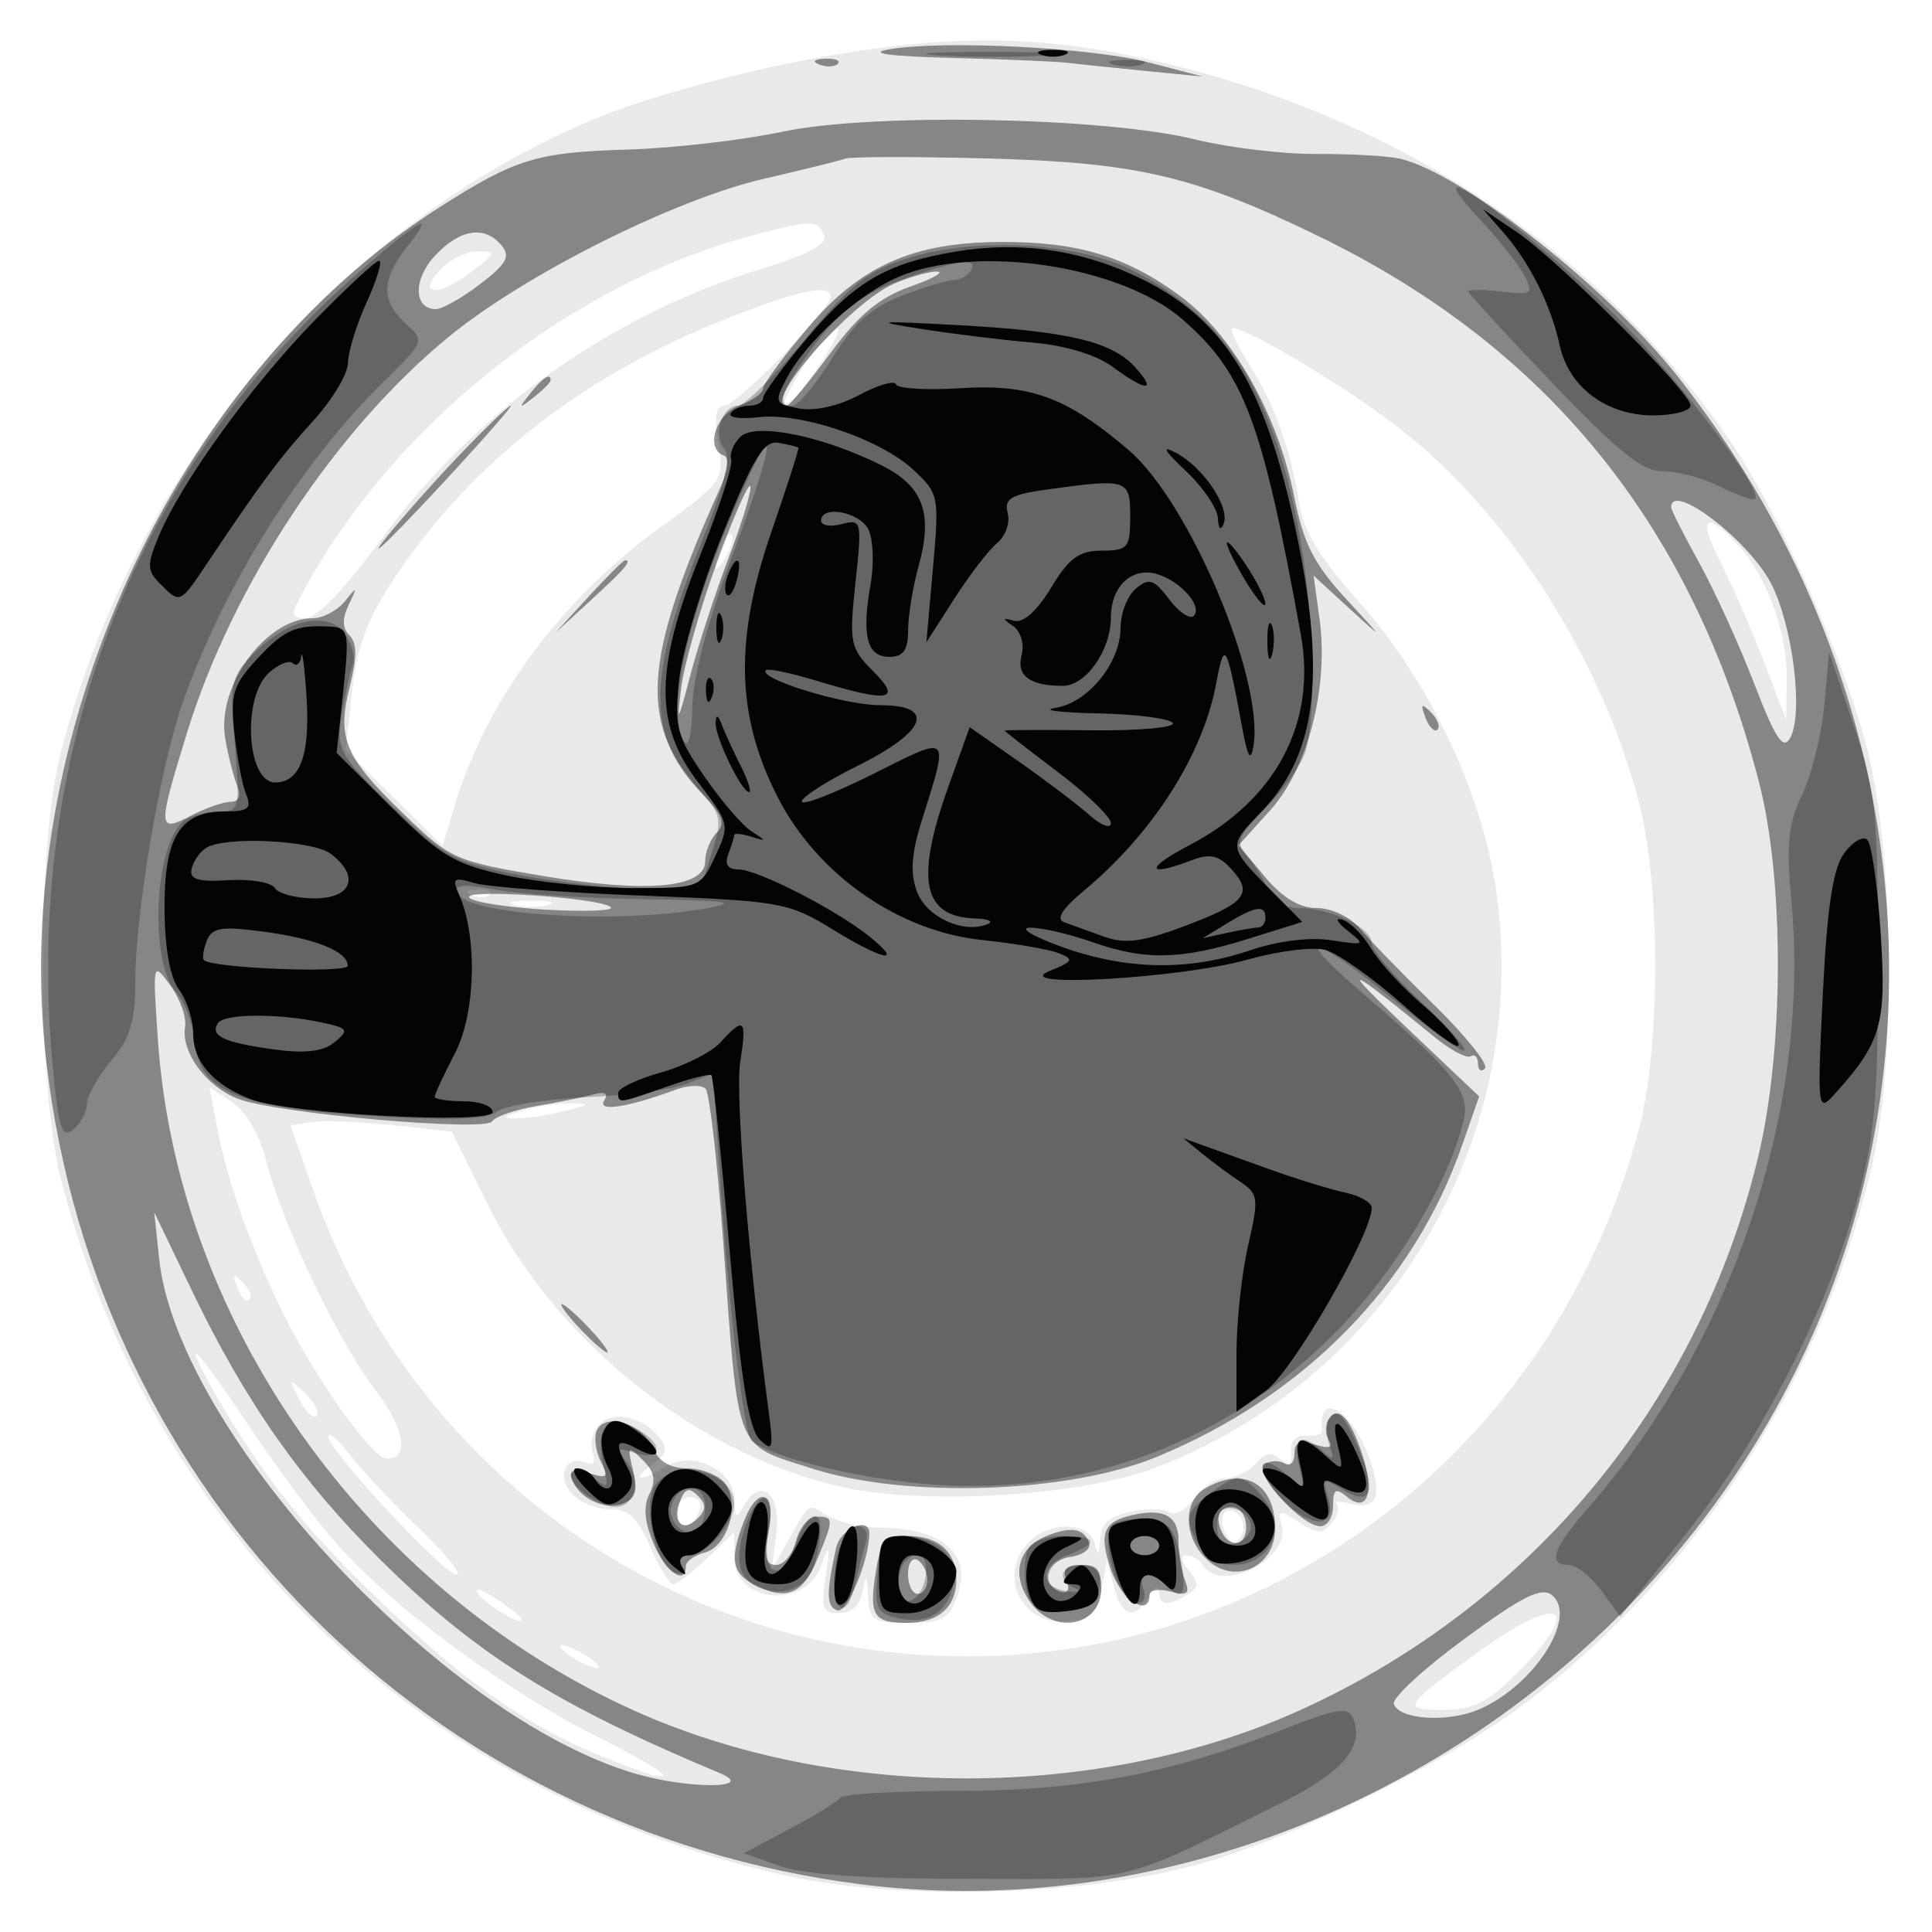 <svg xmlns="http://www.w3.org/2000/svg" width="200" height="200" fill="#000000"><path fill-opacity=".086" fill-rule="evenodd" d="M81.928 6.498c-6.364 1.261-15.06 3.689-19.323 5.396C35.698 22.669 14.424 47.495 6.388 77.5c-2.633 9.831-2.618 34.974.028 45 9.683 36.7 37.649 63.416 75.025 71.673 11.697 2.585 30.061 2.133 42.059-1.035 10.06-2.655 26.017-10.473 34.5-16.902 17.78-13.475 30.747-33.648 35.816-55.719 2.55-11.102 2.22-32.785-.661-43.517-2.537-9.449-9.244-24.362-14.187-31.547-14.201-20.639-36.827-34.935-63.218-39.941-10.707-2.031-19.958-1.761-33.822.986M77.5 24.487C58.65 29.599 40.303 44.338 31.117 61.75c-1.022 1.937-.939 2.249.598 2.244 1.08-.003 4.223-3.331 7.956-8.423 9.47-12.918 23.614-22.968 38.944-27.672 5.061-1.553 7.05-2.61 6.687-3.554-.621-1.619-1.357-1.605-7.802.142M45.5 28c-2.438 2.694.056 2.694 3.5 0 2.377-1.859 2.397-1.957.405-1.978-1.152-.012-2.91.878-3.905 1.978m28.733 5.386c-14.363 5.826-25.802 14.917-33.518 26.64-2.724 4.139-3.766 6.959-4.27 11.56l-.666 6.086 5.019 4.94 5.019 4.941 1.204-4.027c3.253-10.877 10.903-21.313 21.056-28.72 6.873-5.015 6.906-5.062 6.288-8.924-.437-2.735-.259-3.882.605-3.882 1.269 0 10.981-9.922 11.012-11.25.035-1.481-3.619-.661-11.749 2.636m10.55 2.364c-.839.962-2.108 2.875-2.818 4.25-1.105 2.137-1.087 2.33.121 1.327C83.559 40.104 87.413 34 86.712 34c-.221 0-1.089.788-1.929 1.75m44.554 2c2.639 4.191 4.319 8.897 5.182 14.516.411 2.681 2.169 5.551 6.1 9.956 7.29 8.17 12.83 19.839 14.279 30.078 3.623 25.587-11.137 50.473-35.398 59.683-7.398 2.809-23.233 3.837-31.774 2.064-15.062-3.127-30.133-14.997-37.203-29.304l-3.761-7.609-6.184-.663c-3.401-.364-7.156-.506-8.345-.316l-2.161.345 2.392 6.821c8.735 24.903 30.212 42.994 56.036 47.2 36.761 5.987 71.474-16.985 81.181-53.724 2.231-8.442 2.213-25.197-.035-33.797-3.793-14.509-13.042-29.184-23.961-38.019C140.379 40.688 129.363 34 127.597 34c-.342 0 .441 1.688 1.74 3.75m48.76 20.44c1.175 2.304 3.187 6.916 4.471 10.25l2.334 6.06.049-4.282c.056-4.903-2.078-10.66-5.173-13.954-3.302-3.515-4.031-2.681-1.681 1.926M74.624 56.539c-.965 2.514-.681 3.163.498 1.136.584-1.004.851-2.036.593-2.293-.257-.258-.749.263-1.091 1.157M48.813 92.683c.721.289 1.584.253 1.916-.079s-.258-.568-1.312-.525c-1.165.048-1.402.285-.604.604m4.437 1.006c.962.252 2.538.252 3.5 0 .962-.251.175-.457-1.75-.457s-2.712.206-1.75.457m-30.817 22.807c1.054 5.619 3.316 12.078 6.655 19.004 3.283 6.81 9.424 15.5 10.953 15.5 2.396 0 1.866-3.105-1.222-7.16-3.855-5.061-9.577-17.079-11.245-23.618-.708-2.775-2.072-5.141-3.518-6.101l-2.363-1.568zM54 115c-1.959.627-2.067.797-.5.782 1.1-.01 3.35-.362 5-.782 2.695-.686 2.746-.765.5-.782-1.375-.01-3.625.342-5 .782m-29.436 18.293c.376.986.935 1.541 1.243 1.233s.001-1.114-.683-1.793c-.988-.98-1.102-.865-.56.56m-2.012 11.457c4.644 8.047 8.963 13.46 16.606 20.815 8.692 8.364 15.269 13.009 22.818 16.115 8.894 3.659 8.938 2.662.078-1.773-9.885-4.948-22.082-14.034-27.636-20.589-2.246-2.65-6.249-8.08-8.897-12.068-5.475-8.245-7.051-9.572-2.969-2.5m8.412.086c.659 1.284 1.472 2.061 1.807 1.726.336-.335-.203-1.386-1.197-2.336-1.728-1.65-1.755-1.623-.61.61m30.961 2.754c-.632.762-.896 2.042-.588 2.846.363.945.084 1.279-.787.945-2.07-.794-2.978 1.619-1.258 3.34.841.841 2.613 1.529 3.937 1.529 1.84 0 2.803.913 4.086 3.875.924 2.131 1.993 3.875 2.377 3.875s1.961-1.209 3.503-2.687L76 158.626v2.58c0 4.635 7.17 5.475 8.918 1.044 1.013-2.567 1.049-2.501.538 1-.474 3.253-.285 3.75 1.429 3.75 1.254 0 2.134-.822 2.409-2.25.372-1.929.453-1.858.57.5.125 2.522.47 2.75 4.161 2.75 3.4 0 4.176-.398 5-2.565 1.716-4.513-1.277-7.237-8.025-7.303-2.188-.022-4.318-.574-5.817-1.51-1.52-.949-1.401-1.045-3.605 2.878l-1.687 3 .479-3.672c.533-4.09-1.573-6.021-3.313-3.036-.872 1.495-1 1.425-1.027-.563-.04-3.044-4.36-5.129-7.091-3.423-2.65 1.655-3.743 1.503-1.418-.198 1.556-1.138 1.676-1.665.658-2.892-1.798-2.167-4.923-2.73-6.254-1.126m74.957-.84a6 6 0 0 0-.04 1.382c.044.348-.69.573-1.631.5-1.072-.083-1.657.535-1.566 1.653.108 1.33-.178 1.518-1.118.738-.904-.751-1.617-.619-2.517.465-.69.831-2.074 1.512-3.076 1.512-1.001 0-2.485.949-3.297 2.108s-1.974 1.802-2.581 1.426c-.608-.375-2.444-.388-4.08-.029-2.129.468-3.009 1.272-3.092 2.824-.09 1.692-.217 1.785-.573.421-.576-2.201-4.61-2.308-6.74-.179-3.414 3.415-.82 8.811 3.974 8.265 2.377-.271 3.051-.915 3.494-3.336l.549-3 .725 2.75c.833 3.158 2.139 3.52 3.607 1 .566-.971 1.033-1.194 1.05-.5.035 1.47.978 1.569 2.966.311 1.19-.753 1.211-1.178.127-2.485-.797-.96-.892-1.576-.244-1.576.584 0 1.341.45 1.681 1 1.886 3.051 9.107-.57 8.183-4.103-.432-1.653-.282-1.681 1.782-.328 1.897 1.243 2.432 1.261 3.385.112.623-.751.867-1.631.542-1.955s.304-.357 1.396-.071c2.933.767 3.451-1.018 1.622-5.589-1.41-3.523-4.176-5.549-4.528-3.316M34 148.721C34 150.135 45.958 163 47.273 163c.602 0-1.135-2.137-3.86-4.75s-5.957-6.048-7.184-7.635c-1.226-1.587-2.229-2.439-2.229-1.894m36 7.779c0 .825.402 1.5.893 1.5s1.152-.675 1.469-1.5c.35-.914.001-1.5-.893-1.5-.808 0-1.469.675-1.469 1.5m56.679.211c-.301.486-.183 1.474.262 2.194.615.994.986 1.022 1.547.115.406-.657.288-1.644-.262-2.194-.56-.56-1.241-.61-1.547-.115m-77.246 8.18c.713 1.154 4.567 3.483 4.567 2.759 0-.231-1.18-1.193-2.623-2.139s-2.318-1.224-1.944-.62m103.71 6.049c-7.94 5.742-8.135 6.06-3.725 6.06 3.101 0 4.546-.728 7.7-3.882 6.929-6.93 4.462-8.281-3.975-2.178M58 170.43c0 .275.9.981 2 1.57s2 .845 2 .57-.9-.981-2-1.57-2-.845-2-.57"/><path fill-opacity=".425" fill-rule="evenodd" d="M92 5.118c-2.239.396.103.712 6.5.878 5.5.143 10.9.37 12 .506 1.1.135 4.7.511 8 .835l6 .589-5.5-1.445c-5.987-1.573-21.406-2.351-27-1.363m-7.187 1.565c.721.289 1.584.253 1.916-.079s-.258-.568-1.312-.525c-1.165.048-1.402.285-.604.604M81 13.635c-4.125.876-11.325 1.707-16 1.847-9.514.285-11.628.939-19.667 6.082C17.95 39.081.863 76.399 4.813 110.062c5.243 44.689 39.579 79.302 84.321 85.004 28.15 3.587 57.95-7.08 78.907-28.246 34.406-34.749 36.811-88.068 5.759-127.695-7.293-9.308-22.628-21.337-28.954-22.713-1.29-.281-5.159-.494-8.597-.473-3.438.02-9.063-.654-12.5-1.499-9.438-2.32-33.482-2.773-42.749-.805m6.5 2.788c-.55.207-4.322 1.141-8.382 2.075-9.241 2.126-24.738 9.885-32.618 16.331-11.784 9.639-22.413 25.704-27.137 41.015-3.066 9.934-3.045 10.393.387 8.603 1.512-.789 3.361-1.437 4.107-1.441.889-.004 1.118-.61.665-1.756-.381-.963-.926-3.143-1.213-4.845C22.404 71.021 27.528 64 32.362 64c1.055 0 2.554-.788 3.333-1.75 1.296-1.602 1.33-1.573.407.347-.695 1.446-.67 2.435.082 3.187.781.781.789 2.282.027 5.282-1.361 5.364-.545 7.29 5.615 13.242 4.802 4.64 5.306 4.862 14.454 6.384C66.989 92.472 73 91.92 73 89.155c0-.965.537-2.292 1.193-2.948.925-.925.615-1.815-1.377-3.95-6.75-7.237-6.397-13.67 1.743-31.757.788-1.75.953-3.139.396-3.333-1.972-.689-.913-4.233 1.545-5.167 1.375-.523 2.5-1.326 2.5-1.785s2.075-3.283 4.612-6.275c5.434-6.409 10.867-8.839 19.888-8.893 7.959-.048 13.032 1.462 18.596 5.534 5.498 4.023 10.167 12.234 11.896 20.919.948 4.761 2.052 6.928 5.351 10.495 3.978 4.302 3.995 4.347.398 1.046l-3.759-3.451.619 4.516c.962 7.019-1.21 15.456-5.083 19.742l-3.299 3.652 2.713 3.25c1.822 2.182 3.594 3.25 5.391 3.25 1.494 0 3.45.926 4.427 2.096.963 1.152 4.438 4.727 7.723 7.944s5.647 6.173 5.25 6.571-.723.171-.723-.503-.338-1.017-.75-.762c-.413.255-2.101-.641-3.75-1.992-9.087-7.438-10.142-7.855-3.19-1.262l7.81 7.408-1.736 4.992c-5.032 14.466-16.304 25.988-31.615 32.316-9.15 3.783-25.942 4.352-35.712 1.21-8.092-2.602-7.564-1.253-9.188-23.472-.605-8.275-1.425-15.4-1.822-15.833s-1.807-.386-3.134.103c-4.972 1.836-8.11 2.311-7.372 1.117.47-.76.077-.972-1.166-.627-1.031.285-3.674.825-5.873 1.198-2.198.374-4.248 1.085-4.554 1.58-.681 1.102-22.26-.805-26.275-2.322-3.288-1.243-5.954-4.844-5.514-7.449.169-.997-.52-2.938-1.529-4.313-1.825-2.484-1.833-2.449-1.296 5.5 1.987 29.401 21.478 56.957 49.166 69.513 20.83 9.446 48.296 9.447 69.123.004 23.935-10.853 41.287-31.829 47.391-57.291 2.681-11.181 2.709-28.621.063-38.816-6.855-26.415-21.775-44.897-45.577-56.461-12.902-6.268-18.806-7.646-34.5-8.053-7.425-.193-13.95-.181-14.5.027M45.048 26.449C42.754 28.891 42.797 32 45.124 32c.653 0 2.714-1.165 4.581-2.588 2.725-2.079 3.163-2.867 2.222-4-1.743-2.1-4.293-1.716-6.879 1.037M92.5 29.393C87.999 31.365 78.693 42 81.468 42c.258 0 2.265-2.432 4.461-5.403 2.959-4.006 5.101-5.796 8.281-6.921 2.36-.835 3.615-1.536 2.79-1.558s-2.85.552-4.5 1.275M54.872 40.75c-1.243 1.586-1.208 1.621.378.378.962-.755 1.75-1.543 1.75-1.75 0-.823-.821-.294-2.128 1.372m-7.443 6.5c-4.816 5.054-10.484 11.829-7.321 8.75 3.56-3.466 13.162-14 12.76-14-.24 0-2.687 2.362-5.439 5.25M74.12 58.482c-1.709 4.724-3.336 10.485-3.614 12.803-.447 3.713-.336 3.56.928-1.285.79-3.025 2.608-8.595 4.04-12.377 1.433-3.783 2.413-7.069 2.179-7.303s-1.824 3.439-3.533 8.162M173 52.515c0 .283 1.306 2.871 2.901 5.75 1.596 2.879 4.159 8.509 5.697 12.51 2.18 5.675 2.997 6.914 3.713 5.635 1.408-2.517.287-11.632-1.967-16C181.031 55.928 173 49.799 173 52.515M60.946 61.75 57.5 65.5l3.75-3.446C64.74 58.846 65.46 58 64.696 58c-.167 0-1.854 1.688-3.75 3.75m86.618 12.543c.376.986.935 1.541 1.243 1.233s.001-1.114-.683-1.793c-.988-.98-1.102-.865-.56.56M48.595 92.944c.498.469 4.159 1.026 8.137 1.236 3.977.211 6.902.089 6.5-.271-1.107-.99-15.681-1.951-14.637-.965m-32.131 37.293c1.866 17.879 29.191 47.47 49.274 53.361 5.564 1.632 12.69 1.589 8.762-.053-16.948-7.085-25.265-12.31-35.073-22.033-8.267-8.195-14.034-16.414-19.517-27.817l-3.941-8.195zM60 137.5c1.292 1.375 2.574 2.5 2.849 2.5s-.557-1.125-1.849-2.5-2.574-2.5-2.849-2.5.557 1.125 1.849 2.5m77.51 9.484c-.345.559-.32 1.514.056 2.123.461.745-.011.887-1.441.433-1.572-.499-2.125-.252-2.125.952 0 .894-.45 1.348-1 1.008s-1.487-.317-2.082.051c-1.287.795 3.771 6.449 5.769 6.449.722 0 1.313-.955 1.313-2.122 0-1.714.272-1.897 1.411-.952 2.146 1.782 2.923-.385 1.587-4.432-1.257-3.807-2.519-5.078-3.488-3.51m-75.773 1.21c-.257.718-.039 2.136.484 3.151.821 1.592.649 1.749-1.253 1.145-1.568-.498-2.081-.329-1.777.584.667 1.999 3.359 3.313 5.279 2.576 1.327-.509 1.582-1.322 1.07-3.409-.624-2.547-.554-2.625.992-1.108 1.219 1.198 1.407 2.132.705 3.5-.654 1.275-.525 2.898.405 5.117 1.251 2.981 3.358 4.466 3.358 2.367 0-.486.88-1.114 1.954-1.395 2.438-.637 3.722-5.203 2.035-7.235-.679-.818-2.422-1.487-3.874-1.487-1.779 0-2.963-.734-3.628-2.25-1.103-2.515-5.028-3.577-5.75-1.556m63.013 5.886c-2.347 1.367-2.216 5.188.254 7.424 2.886 2.611 6.996.683 6.996-3.283 0-4.646-3.223-6.487-7.25-4.141m-54.341 1.296c-.847 2.208.28 3.335 1.808 1.807.902-.902.905-1.461.016-2.35-.89-.89-1.324-.761-1.824.543m6.566 2.189c-1.429 3.759-1.207 5.24.959 6.4 3.36 1.798 5.12 1.151 6.617-2.433 1.798-4.302 1.796-4.532-.032-4.532-.814 0-1.763 1.125-2.108 2.5s-1.274 2.5-2.065 2.5c-1.1 0-1.283-.819-.78-3.5.784-4.18-1.099-4.859-2.591-.935m40.525-.783c-3.263.673-3.783 1.829-2.53 5.626 1.039 3.149 4.03 5.142 4.03 2.686 0-.499.976-.652 2.169-.34 1.753.459 2.04.234 1.5-1.175-.368-.958-.669-2.783-.669-4.054 0-2.525-1.405-3.382-4.5-2.743m8.677.885c.486 2.509 2.823 2.853 2.823.416 0-1.228-.646-2.083-1.573-2.083-.932 0-1.442.68-1.25 1.667m-39.63 2.583c-1.036 4.749-1.008 6.056.139 6.458.989.347 3.288-5.182 3.308-7.958.014-1.834-3.006-.52-3.447 1.5m21.842-1.267c-2.948 1.187-3.711 3.876-1.889 6.658 2.417 3.688 7.5 2.842 7.5-1.248 0-1.767-.551-2.393-2.107-2.393-1.511 0-1.935.448-1.499 1.584.385 1.005.151 1.431-.643 1.166-2.125-.708-1.379-3.232 1.057-3.577 1.269-.18 2.141-.827 1.937-1.438-.508-1.523-1.858-1.757-4.356-.752m-17.721 3.673c-.737 4.546-.261 5.344 3.191 5.344 3.276 0 5.141-1.632 5.141-4.5 0-2.849-1.86-4.5-5.069-4.5-2.297 0-2.752.509-3.263 3.656m3.332.285c0 1.132.45 2.059 1 2.059s1-.648 1-1.441-.45-1.719-1-2.059-1 .309-1 1.441m57.612 6.701c-4.226 3.102-7.521 6.139-7.321 6.749.525 1.603 5.468 1.952 8.699.613 5.726-2.372 10.407-9.6 7.681-11.862-1.079-.896-3.019.068-9.059 4.5"/><path fill-opacity=".246" fill-rule="evenodd" d="M97.287 5.74c3.182.199 8.132.197 11-.004 2.867-.201.263-.364-5.787-.362s-8.396.167-5.213.366m17.982.953c.973.254 2.323.237 3-.037s-.119-.481-1.769-.461-2.204.244-1.231.498m37.863 15.935c1.997 2.129 4.1 4.79 4.673 5.912.963 1.887.784 2.01-2.382 1.641-1.883-.22-3.423-.224-3.423-.009s3.938 4.502 8.75 9.528c6.8 7.101 9.34 9.127 11.396 9.094 1.456-.024 4.116.689 5.913 1.585 1.796.896 3.427 1.468 3.624 1.271.882-.882-8.157-12.769-14.356-18.88-9.847-9.707-21.79-18.24-14.195-10.142M37.642 27.75C14.061 48.043 2.416 77.933 5.455 110.367c.609 6.492.95 7.542 2.135 6.558.775-.643 1.41-1.837 1.41-2.653s1.125-2.82 2.5-4.454c1.96-2.33 2.501-4.089 2.504-8.145.006-7.049 2.517-21.981 4.823-28.677 4.164-12.087 12.259-25.042 20.992-33.591 4.146-4.059 4.165-4.11 2.182-5.905-2.553-2.31-2.533-4.554.072-7.865 3.012-3.829 1.81-3.256-4.431 2.115m56.639-1.114c-4.429 1.36-6.088 2.645-10.951 8.484-3.152 3.784-6.268 6.88-6.924 6.88-1.686 0-2.639 3.015-1.417 4.486.723.872.021 3.719-2.399 9.721C66.969 70.15 66.948 76.15 72.499 82c2.17 2.286 2.272 2.82 1.192 6.25L72.511 92h-5.668c-3.117 0-8.969-.633-13.005-1.406-6.817-1.305-7.754-1.808-13.202-7.087-5.591-5.418-5.835-5.861-5.252-9.507.336-2.104.848-4.44 1.136-5.191.288-.752-.091-2.207-.842-3.235-1.756-2.402-5.834-1.509-9.401 2.059-2.384 2.383-2.514 3.004-1.973 9.459.555 6.616.487 6.909-1.612 6.923-1.206.009-2.763.378-3.46.821-3.221 2.044-3.914 14.642-.984 17.893.877.974 1.743 3.296 1.924 5.16.496 5.128 4.436 6.764 18.388 7.636 8.068.504 11.852.378 12.822-.427.757-.628 4.918-1.306 9.247-1.507s9.068-.84 10.532-1.42l2.661-1.054.637 9.692c.913 13.912 2.528 27.59 3.342 28.308 2.043 1.803 11.727 4.118 19.199 4.591 15.553.985 30.02-4.512 41.079-15.607 6.277-6.298 11.906-15.579 13.448-22.176.673-2.88-1.044-5.027-10.527-13.16-7.762-6.656-4.814-5.94 3.385.822 3.725 3.073 6.97 5.392 7.21 5.152s-1.821-2.548-4.58-5.128c-2.758-2.58-5.015-5.276-5.015-5.991 0-1.6-4.228-3.62-7.578-3.62-1.463 0-2.74-.719-3.105-1.75-.342-.963-1.294-2.534-2.117-3.492-1.356-1.58-1.178-2.067 1.902-5.215 1.869-1.91 3.691-4.501 4.048-5.758 1.307-4.59.758-16.504-1.159-25.175-2.891-13.076-7.477-19.847-16.643-24.57-5.603-2.887-16.147-3.529-23.067-1.404M95 28.365c-5.579 1.84-7.863 3.463-11.031 7.837C80.827 40.539 80.341 42 82.041 42c.573 0 2.411-2.204 4.086-4.897 2.279-3.667 4.098-5.299 7.242-6.5C95.678 29.721 98.088 29 98.724 29s1.436-.45 1.776-1c.77-1.245-.971-1.13-5.5.365M76.548 51.487c-5.322 12.035-7.637 22.249-5.725 25.261.456.719.811-.765.837-3.5.028-3.016 1.539-8.75 4.141-15.716 4.425-11.849 4.856-15.336.747-6.045M188.852 73c-.272 3.025-1.304 7.19-2.291 9.256-1.46 3.057-1.669 5.106-1.117 11 2.016 21.556-6.136 45.826-21.16 62.997-3.549 4.055-4.098 5.747-1.867 5.747.779 0 2.292 1.202 3.362 2.671l1.946 2.671 6.703-8.421c7.732-9.714 14.557-22.943 17.757-34.421 1.908-6.845 2.229-10.455 2.222-25-.008-15.517-.229-17.654-2.534-24.5l-2.524-7.5zM47.291 92.373c.776 2.329 16.342 3.345 25.709 1.678 3.658-.651 2.441-.832-6.5-.969-6.05-.093-12.931-.542-15.291-.999-3.043-.588-4.183-.504-3.918.29m90.319 54.45c-.339.548-.324 1.825.034 2.837.532 1.506.406 1.613-.697.59-2.196-2.038-3.21-1.435-2.48 1.473.667 2.658.636 2.68-1.293.935-3.181-2.879-3.388-.238-.22 2.798 3.092 2.962 5.527 2.635 4.499-.603-.563-1.776-.419-1.849 1.414-.704 2.84 1.774 3.635.505 2.107-3.367-1.622-4.112-2.576-5.235-3.364-3.959m-75.145 1.234c-.359.581-.358 2.235.004 3.674.579 2.307.468 2.462-.93 1.301-.873-.724-1.913-.991-2.312-.593-.855.855 2.561 3.561 4.496 3.561 2.001 0 2.69-2.797 1.147-4.657-1.2-1.446-1.099-1.55.888-.92 2.779.882 3.014-.939.308-2.388-2.416-1.293-2.79-1.291-3.601.022m5.493 5.493c-1.578 1.902-.189 8.558 1.931 9.254.842.276 1.114.01.691-.674-.392-.635-.083-1.13.706-1.13 1.845 0 4.714-3.221 4.714-5.294 0-3.26-5.828-4.823-8.042-2.156m56.939 1.333c-2.052 1.661-2.185 2.189-1.132 4.5 1.921 4.217 8.235 3.058 8.235-1.512 0-1.781-2.512-4.871-3.961-4.871-.449 0-1.864.847-3.142 1.883m-55.324.787c-.654 1.704 1.186 3.597 2.629 2.705.439-.271.798-1.366.798-2.434 0-2.375-2.542-2.576-3.427-.271m7.567 2.358c-1.239 3.556-.644 5.677 1.812 6.457 2.576.817 4.768-.313 5.436-2.804 1.425-5.314-.239-6.564-2.116-1.59-1.547 4.097-3.541 2.859-2.691-1.669.805-4.294-.981-4.582-2.441-.394M126 158c0 1.506.522 2.046 1.75 1.81.963-.186 1.75-1 1.75-1.81s-.787-1.624-1.75-1.81c-1.228-.236-1.75.304-1.75 1.81m-10.721-.218c-1.596 1.046.461 8.218 2.357 8.218.746 0 1.055-.64.726-1.5-.687-1.79.759-1.979 2.421-.317 1.736 1.736 2.155.751 1.355-3.19-.557-2.743-1.238-3.549-3.174-3.752-1.355-.143-3.013.101-3.685.541m-28.737 3.848c-.825 4.395.887 6.847 1.879 2.693.371-1.553.908-3.61 1.194-4.573.328-1.103-.018-1.75-.936-1.75-.883 0-1.725 1.43-2.137 3.63m4.291 1.319c-.323 3.39-.066 4.027 1.816 4.499 3.191.801 5.28-.317 6.007-3.214.731-2.912-1.594-5.234-5.242-5.234-1.836 0-2.267.659-2.581 3.949m15.557-2.522c-.302.785-.4 2.473-.219 3.75.273 1.925.928 2.323 3.829 2.323 2.868 0 3.558-.406 3.82-2.25.243-1.711-.176-2.25-1.75-2.25-2.278 0-2.792 1.506-.82 2.399.688.311.387.461-.667.333-2.949-.357-3.049-2.604-.164-3.701 3.423-1.302 3.262-2.031-.45-2.031-1.704 0-3.272.625-3.579 1.427M117 160c0 .55.675 1 1.5 1s1.5-.45 1.5-1-.675-1-1.5-1-1.5.45-1.5 1m-23.333 1.667c-.367.366-.667 1.529-.667 2.583 0 2.593 2.415 1.67 2.82-1.078.309-2.103-.789-2.87-2.153-1.505m38.833 17.489c-11.404 4.48-20.809 6.232-33.5 6.24-6.325.004-11.725.32-12 .703s-2.638 1.832-5.252 3.22l-4.752 2.525 3.752 1.328c2.521.892 9 1.328 19.752 1.328 17.545 0 15.01.622 32.196-7.895 6.227-3.086 8.538-5.783 7.411-8.652-.524-1.336-1.562-1.172-7.607 1.203"/><path fill-opacity=".96" fill-rule="evenodd" d="M107.75 5.662c.688.278 1.813.278 2.5 0 .688-.277.125-.504-1.25-.504s-1.937.227-1.25.504m47.883 18.41c2.716 3.091 4.934 7.534 5.823 11.666.934 4.335 4.835 7.262 9.679 7.262 2.126 0 3.865-.459 3.865-1.02 0-1.394-13.673-15.044-18-17.969l-3.5-2.366zM99 26.033c-7.175 1.184-10.486 3.099-15.399 8.907C81.071 37.932 79 40.745 79 41.19s-.648.81-1.441.81-1.661.356-1.93.791 1.026.614 2.876.398c4.417-.515 12.61 2.262 16.034 5.435 2.649 2.455 2.705 2.733 2.04 10.2l-.683 7.676 2.881-4.5c1.585-2.475 3.587-5.079 4.449-5.787.862-.707 1.354-2.104 1.092-3.103-.394-1.507.329-1.927 4.243-2.463C116.748 49.525 117 49.61 117 53.5c0 3.207-.246 3.5-2.943 3.5-2.347 0-3.411.779-5.25 3.841-1.422 2.368-2.882 3.681-3.807 3.424-1.246-.347-1.264-.252-.107.557.787.549 1.162 1.86.861 3.011-.555 2.122.854 3.167 4.271 3.167 2.391 0 4.975-3.688 4.975-7.1 0-3.245 2.227-5.28 4.862-4.444 2.438.774 4.663 3.353 3.712 4.303-.391.391-1.538-.385-2.548-1.725-1.568-2.079-2.071-2.242-3.432-1.112-.877.727-1.594 2.557-1.594 4.066 0 3.639-3.382 7.783-6.772 8.298-1.5.228.508.482 4.463.564 3.955.083 7.427.532 7.715.998s-3.51.804-8.441.75-8.965-.04-8.965.032c0 .071 2.475 1.998 5.5 4.282s5.5 4.667 5.5 5.295-1.013.243-2.25-.854c-1.237-1.098-4.526-3.589-7.309-5.536l-5.059-3.539-2.191 6.111c-3.47 9.676-2.695 13.521 2.759 13.69 1.403.043 1.968.312 1.257.598-2.506 1.005-6.278-.733-7.274-3.352-.718-1.89-.595-3.902.442-7.223 2.902-9.294 3.151-9.048-5.03-4.962C86.305 82.158 83 83.433 83 82.973s2.583-2.114 5.741-3.677C95.937 75.734 96.958 73 91.094 73c-3.723 0-12.676-2.752-11.8-3.627.207-.207 2.588.294 5.291 1.114 7.499 2.275 8.849 2.038 5.793-1.018-2.376-2.376-2.487-2.935-1.822-9.151.688-6.42.645-6.604-1.423-6.063-1.173.307-2.133.15-2.133-.349 0-1.635 3.908-.947 4.874.858.519.97.628 3.558.243 5.75-.935 5.32-.369 7.486 1.956 7.486 1.434 0 1.928-.703 1.933-2.75.003-1.513.488-4.49 1.079-6.616 1.53-5.513.506-8.299-3.851-10.474-6.118-3.055-13.086-4.451-14.61-2.927-.707.707-1.126 1.761-.932 2.344.195.583-1.232 4.991-3.169 9.797-4.764 11.816-4.82 17.665-.227 23.648 3.223 4.199 3.262 4.366 1.75 7.603-1.534 3.284-1.6 3.31-8.546 3.307-3.85-.001-9.741-.591-13.091-1.31-5.307-1.139-6.83-2.041-11.827-6.997l-5.734-5.689.692-6.468c.629-5.871.521-6.479-1.174-6.586-3.729-.237-4.917.272-7.73 3.31-2.511 2.713-2.802 3.66-2.371 7.701.271 2.534.82 5.394 1.221 6.357.597 1.436.198 1.75-2.224 1.75-4.628 0-6.267 2.651-6.23 10.079.02 4.054.573 7.137 1.5 8.362.807 1.068 1.468 3.136 1.468 4.595 0 2.904 2.126 5.303 6.002 6.771C30.025 115.332 51 116.424 51 115.109c0-.61-1.35-1.109-3-1.109s-3-.211-3-.469.942-2.277 2.093-4.486c2.153-4.13 2.358-12.117.422-16.456-.746-1.673-.551-1.819 1.566-1.18 1.331.402 9.154.989 17.386 1.304 14.224.544 15.198.715 19.611 3.43 5.354 3.295 7.585 3.749 3.922.799C86.546 94.16 78.411 90 76.426 90c-1.085 0-1.434-.536-1.033-1.582.334-.87.607-1.756.607-1.968 0-.213.787-.142 1.75.157 1.649.513 1.65.48.023-.569-.951-.612-3.146-3.173-4.878-5.691-2.838-4.124-3.096-5.107-2.602-9.892.301-2.923 2.326-9.733 4.499-15.134 3.233-8.037 4.292-9.758 5.83-9.476 1.033.19 1.947.415 2.032.5s-1.167 3.98-2.781 8.655c-3.866 11.199-3.679 19.09.652 27.551 4.095 7.998 12.479 13.851 21.138 14.756 3.301.345 6.85.953 7.886 1.35 1.678.644 1.581.846-.891 1.857-4.415 1.804 13.608.769 20.502-1.178 3.113-.879 6.714-1.334 8.002-1.01 1.288.323 4.928 2.893 8.09 5.711s5.748 4.684 5.748 4.147-1.687-2.42-3.75-4.184c-2.062-1.763-4.444-4.366-5.293-5.784s-2.199-2.773-3-3.012-.557.273.543 1.136c1.896 1.487 1.808 1.539-1.677.995-2.226-.347-5.551.066-8.428 1.046-6.331 2.157-12.794 2.042-19.433-.345-3.004-1.08-4.506-1.98-3.338-2s4.038.639 6.376 1.464c5.505 1.942 9.206 1.874 16.156-.296l5.657-1.766-2.157-2.18c-5.784-5.847-5.694-5.413-1.936-9.378 5.695-6.007 6.609-14.384 3.25-29.776-3.209-14.701-7.413-21.28-16.266-25.457-5.953-2.809-12.215-3.684-18.704-2.614M32.495 33.25c-6.504 6.673-13.739 16.696-16.056 22.243-1.246 2.982-1.229 3.574.144 4.947 2.08 2.081 2.028 2.104 4.902-2.19 5.541-8.277 7.507-10.917 10.935-14.682 1.969-2.162 3.59-4.862 3.602-6s.89-3.981 1.951-6.318S39.606 27 39.244 27s-3.399 2.813-6.749 6.25M93 28.664c-4.109 1.763-9.594 6.736-11.554 10.475-1.316 2.512-1.254 2.665 1.279 3.149 1.585.303 4.099-.262 6.216-1.396 1.955-1.048 3.675-1.544 3.822-1.102s3.128.621 6.623.398c7.281-.463 11.042.918 17.467 6.418 6.313 5.404 14.069 23.851 12.897 30.674-.276 1.605-.587 1.112-1.123-1.78-1.677-9.041-1.865-9.366-2.733-4.723-1.385 7.411-6.573 15.52-13.739 21.474q-3.314 2.753-1.983 3.221c.73.258 2.572.923 4.092 1.479 2.158.789 3.964.562 8.231-1.035 6.448-2.413 7.283-3.399 5.004-5.917-1.334-1.474-2.223-1.674-4.163-.937-4.677 1.779-4.824.839-.243-1.548 8.987-4.682 13.229-12.68 11.571-21.819-4.01-22.115-5.841-27.009-12.188-32.582-6.407-5.625-21.443-7.894-29.476-4.449m2.5 5.406c3.3.514 8.458 1.144 11.461 1.4 3.31.283 6.544 1.267 8.21 2.498 3.511 2.596 4.662 2.61 2.325.028-2.397-2.649-6.998-3.731-18.496-4.349-8.387-.45-8.797-.401-3.5.423m27.25 14.676c1.787 1.681 3.286 3.888 3.329 4.905.047 1.107.286 1.335.594.567.682-1.697-2.102-5.846-4.923-7.338-1.571-.831-1.269-.268 1 1.866m4.257 7.48c-.004.399.891 2.199 1.989 4s1.995 2.824 1.994 2.274-.897-2.35-1.99-4-1.99-2.673-1.993-2.274m-51.662 3.317c-.326.849-.369 1.767-.096 2.04.274.273.737-.422 1.03-1.543.624-2.383-.069-2.751-.934-.497M74.158 65c0 1.375.227 1.938.504 1.25.278-.687.278-1.812 0-2.5-.277-.687-.504-.125-.504 1.25m57.037 1.5c.02 1.65.244 2.204.498 1.231s.237-2.323-.037-3-.481.119-.461 1.769M31.189 67.917c-.104.779-.49 1.115-.858.747-.368-.367-1.493.077-2.5.989C25.025 72.193 25.532 81 28.485 81c2.56 0 3.621-2.821 3.257-8.666-.2-3.209-.449-5.196-.553-4.417m41.89 3.666c.048 1.165.285 1.402.604.605.289-.722.253-1.585-.079-1.917s-.568.258-.525 1.312m1 3.217c-.088 1.445 2.687 7.2 3.472 7.2.275 0-.124-1.237-.888-2.75s-1.64-3.425-1.947-4.25c-.375-1.008-.584-1.073-.637-.2m116.827 13.529c-1.157 1.577-1.762 5.563-2.208 14.564-.582 11.757-.526 12.296 1.102 10.5 4.96-5.472 5.501-7.32 4.892-16.711-.319-4.934-.943-9.32-1.386-9.748s-1.523.2-2.4 1.395M21.33 87.775c-.643.409-1.318 1.386-1.5 2.171-.252 1.089.652 1.367 3.818 1.171 2.282-.14 4.446.226 4.809.814S30.666 93 32.559 93c3.879 0 4.725-2.305 1.691-4.608-1.87-1.42-10.975-1.855-12.92-.617M127 95.598l-2.5 1.527 2.5-.549c1.375-.302 2.838-.555 3.25-.562S131 95.55 131 95c0-1.363-1.045-1.207-4 .598M21.394 97.417c-.353.918-.473 1.813-.268 1.988.981.836 14.874 1.371 14.874.572 0-1.482-3.319-2.818-8.81-3.546-4.297-.57-5.262-.406-5.796.986m1.149 8.514c-.818 1.323.632 1.994 5.86 2.711 3.2.438 5.07.211 6.239-.758 1.514-1.254 1.399-1.443-1.236-2.016-4.563-.992-10.232-.959-10.863.063m52.062 1.953c-.938 1.036-3.708 2.445-6.155 3.13S64 112.651 64 113.13c0 1.13.016 1.128 5.03-.641 2.355-.831 4.432-1.361 4.615-1.178s1.036 8.401 1.895 18.261c1.146 13.145 1.97 18.328 3.089 19.428 1.365 1.342 1.463 1.026.928-3-2.077-15.637-3.464-32.731-2.928-36.083.707-4.418.407-4.719-2.024-2.033m49.895 11.578c1.1.894 2.881 2.21 3.958 2.925 1.806 1.2 1.864 1.707.75 6.533-.665 2.878-1.208 7.929-1.208 11.224v5.992l3.036-2.162c2.712-1.931 10.964-16.18 10.964-18.933 0-.551-1.238-1.266-2.75-1.587s-5-1.393-7.75-2.382-5.9-2.122-7-2.517l-2-.718zm-62.108 28.96c-.3.782-.046 2.357.566 3.5 1.115 2.083-.225 3.073-1.458 1.078-.34-.55-1.141-1-1.781-1s-.188.975 1.004 2.168c1.799 1.798 2.429 1.951 3.701.895 1.122-.931 1.271-1.764.555-3.102C63.534 149.26 63.77 148.807 66 150c2.464 1.319 2.638.205.25-1.608-2.27-1.723-3.188-1.716-3.858.03m76.054 1.051c.68 2.872.639 2.914-1.2 1.25-2.679-2.425-3.385-2.15-2.636 1.027.533 2.261.412 2.528-.681 1.5-.731-.687-2.01-1.25-2.841-1.25-.901 0-.113 1.171 1.95 2.898 3.819 3.197 5.06 3.194 4.222-.012-.486-1.857-.308-1.982 1.462-1.035 2.693 1.441 3.385.517 2.021-2.701-1.741-4.108-3.11-5.108-2.297-1.677m-70.435 4.506c-1.281 2.394-.402 6.464 1.779 8.23 1.207.978 1.412.988.843.041-.471-.783-.178-1.25.785-1.25.845 0 2.281-1.137 3.191-2.526 1.549-2.365 1.541-2.651-.132-4.5-2.287-2.526-5.112-2.524-6.466.005m1.325 1.588c-.331.862-.089 2.08.538 2.707 1.408 1.408 4.742-1.468 3.685-3.178-.998-1.615-3.531-1.332-4.223.471m54.849.123c-.562 1.073-.592 2.754-.074 4.127.664 1.761 1.511 2.241 3.531 2 3.413-.407 5.264-3.153 3.752-5.567-1.551-2.477-6.021-2.824-7.209-.56m-46.734 2.717c-.8 4.265-.056 5.593 3.133 5.593 1.747 0 2.759-.772 3.474-2.651 1.546-4.067.48-5.265-1.422-1.599-2.266 4.364-4.058 4.24-3.333-.232.741-4.565-1.007-5.613-1.852-1.111m48.803-2.261c-1.533 1.533-.418 3.854 1.853 3.854 2.182 0 2.513-2.241.569-3.854-.961-.798-1.624-.798-2.422 0m-10.353 1.497c-1.357.378-1.439 1.046-.544 4.401 1.04 3.896 2.643 5.386 2.643 2.456 0-1.795 1.164-1.936 2.766-.334.888.888 1.115.232.95-2.75-.221-4.014-1.643-4.936-5.815-3.773m-29.239 4.054c-.582 3.585-.233 5.207.881 4.094 1.092-1.092 1.71-7.791.719-7.791-.55 0-1.27 1.664-1.6 3.697M91 163c0 3.767.173 4 2.965 4 2.565 0 5.035-2.14 5.035-4.363 0-1.39-3.441-3.637-5.571-3.637-2.167 0-2.429.431-2.429 4m16.011-2.513c-.721.869-.966 2.557-.588 4.061.546 2.178 1.128 2.526 3.784 2.263 3.424-.339 4.278-1.491 2.818-3.803-.75-1.188-1.195-1.238-2.183-.25-.989.989-.957 1.242.158 1.242 1.028 0 1.104.296.287 1.113-.612.612-1.602.81-2.2.441-1.859-1.149-1.195-4.196 1.163-5.334 2.223-1.071 2.224-1.085.122-1.152-1.17-.038-2.682.601-3.361 1.419M117 160c0 .55.675 1 1.5 1s1.5-.45 1.5-1-.675-1-1.5-1-1.5.45-1.5 1m-24 3.5c0 2.796 2.423 3.446 3.396.91.759-1.978-.062-3.41-1.955-3.41-.87 0-1.441.99-1.441 2.5"/></svg>